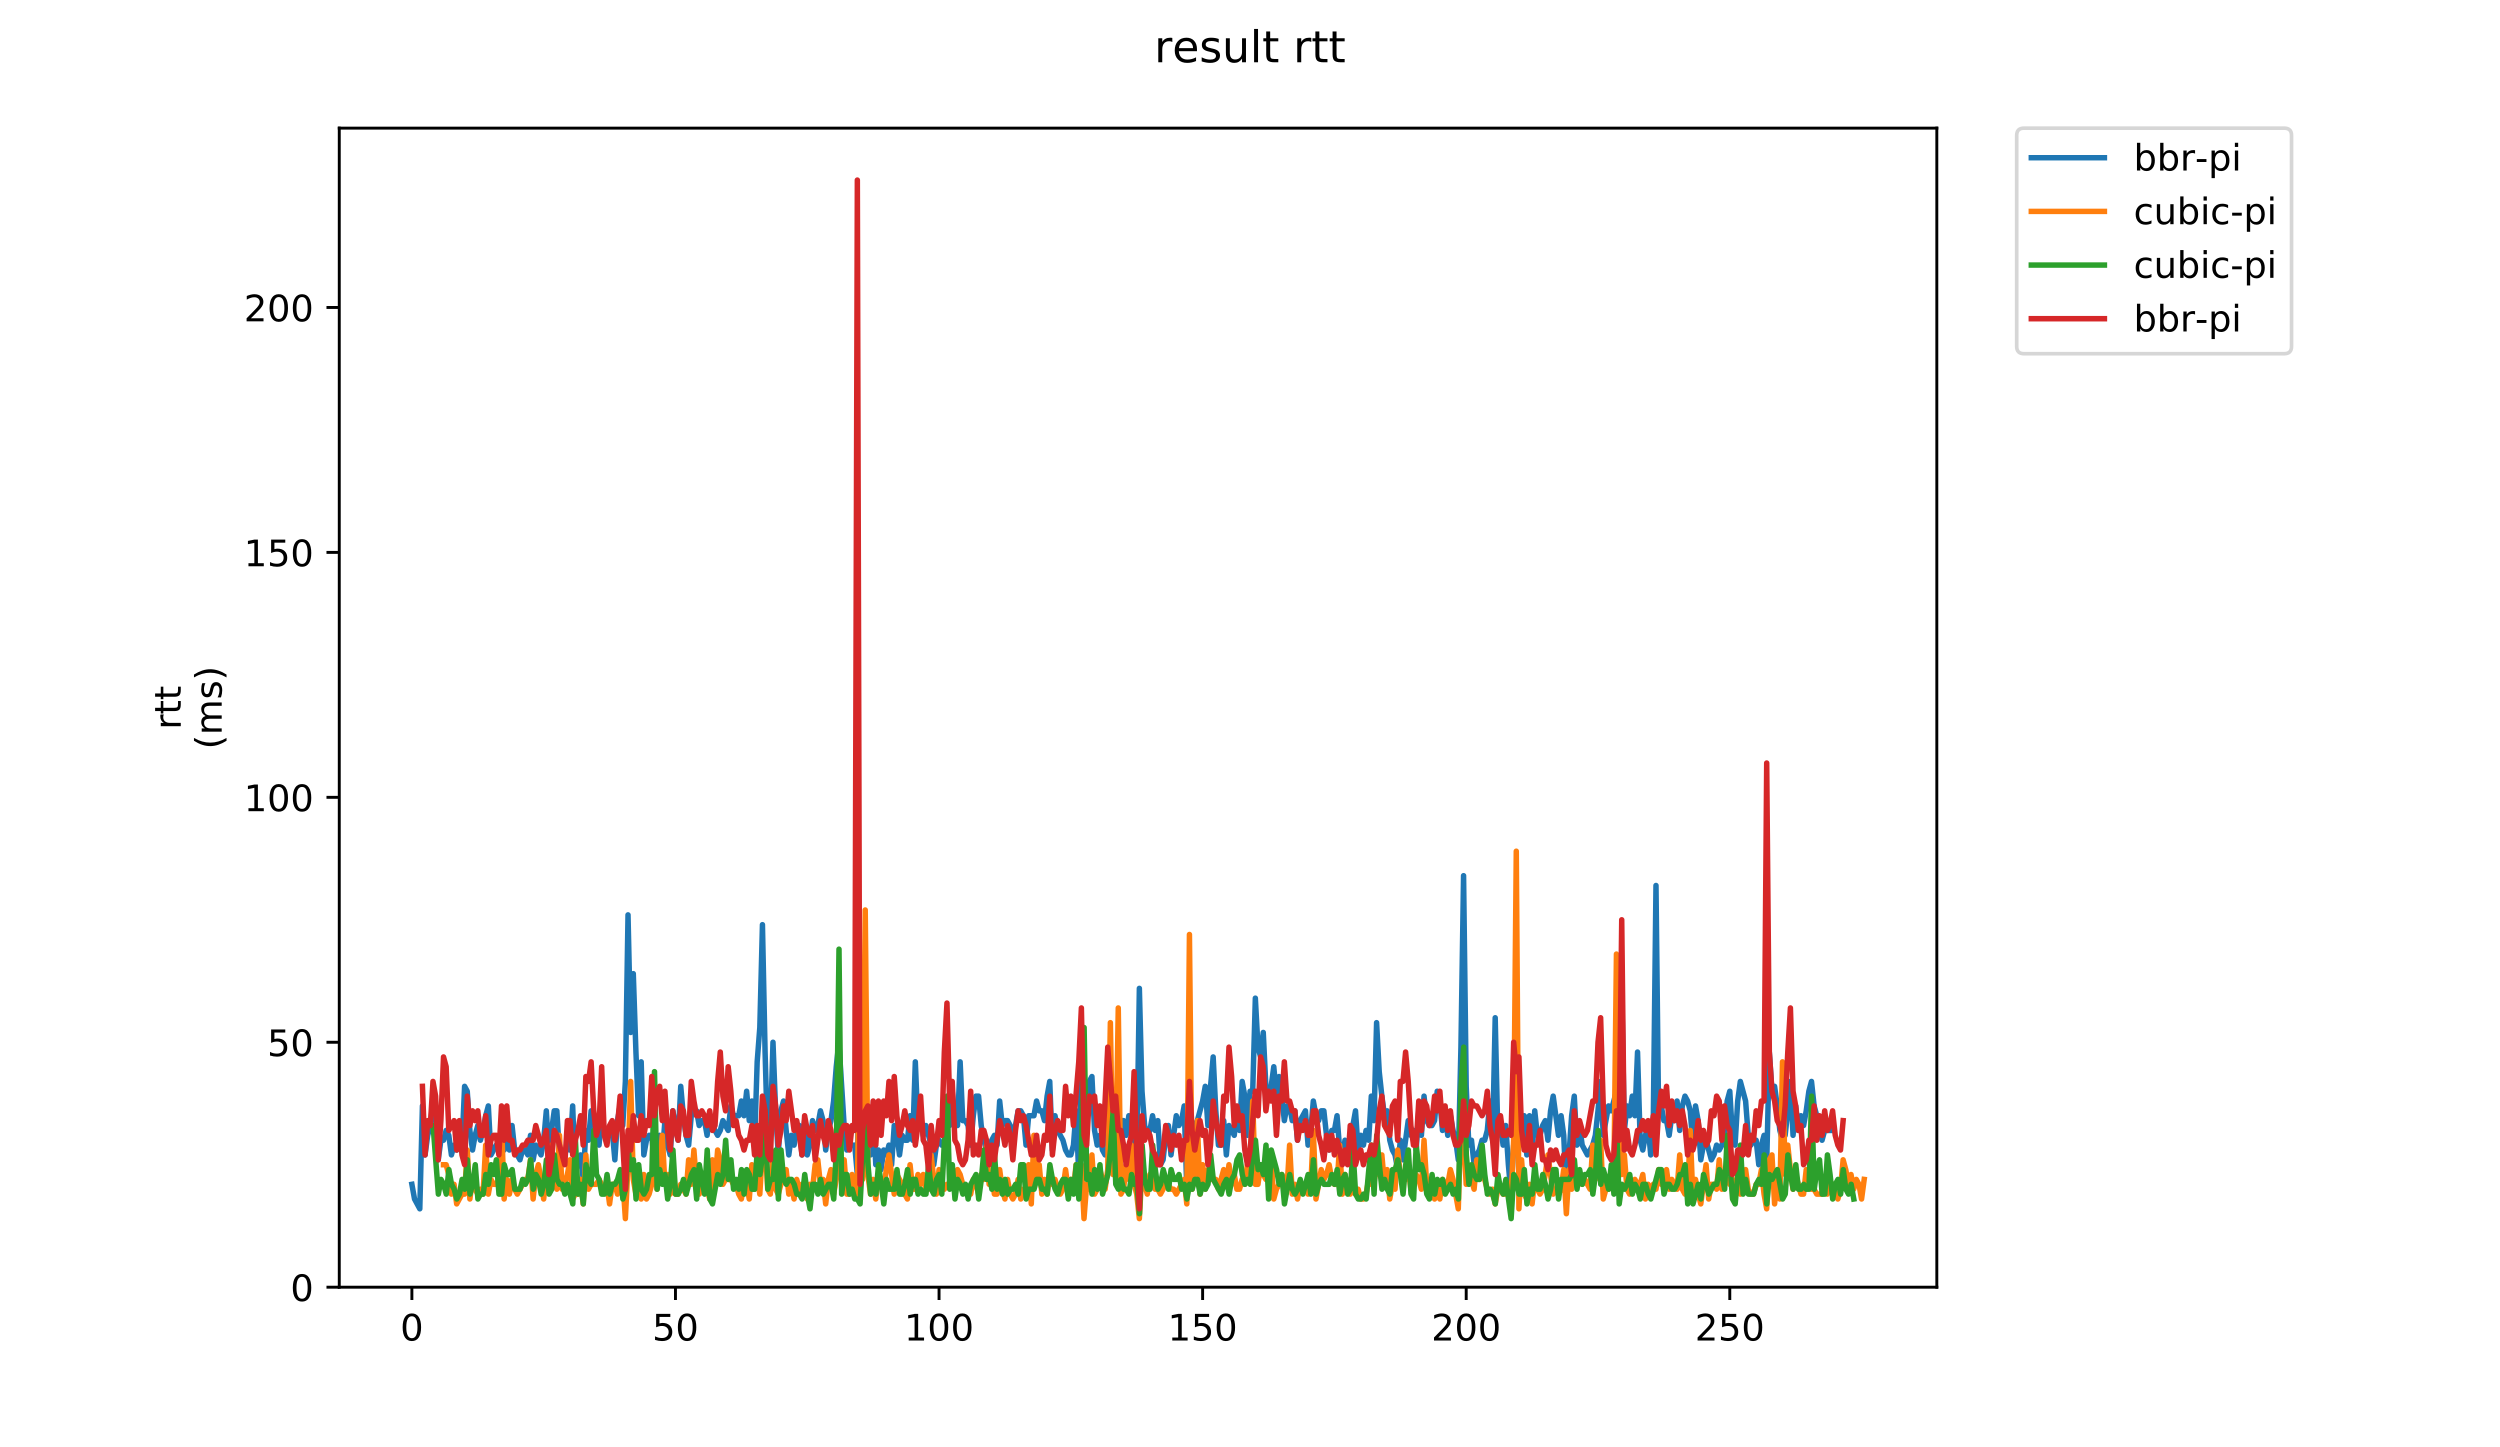 <?xml version="1.0" encoding="utf-8" standalone="no"?>
<!DOCTYPE svg PUBLIC "-//W3C//DTD SVG 1.1//EN"
  "http://www.w3.org/Graphics/SVG/1.1/DTD/svg11.dtd">
<!-- Created with matplotlib (https://matplotlib.org/) -->
<svg height="396pt" version="1.1" viewBox="0 0 684 396" width="684pt" xmlns="http://www.w3.org/2000/svg" xmlns:xlink="http://www.w3.org/1999/xlink">
 <defs>
  <style type="text/css">
*{stroke-linecap:butt;stroke-linejoin:round;}
  </style>
 </defs>
 <g id="figure_1">
  <g id="patch_1">
   <path d="M 0 396 
L 684 396 
L 684 0 
L 0 0 
z
" style="fill:#ffffff;"/>
  </g>
  <g id="axes_1">
   <g id="patch_2">
    <path d="M 92.824 352.174 
L 529.913 352.174 
L 529.913 35.062 
L 92.824 35.062 
z
" style="fill:#ffffff;"/>
   </g>
   <g id="matplotlib.axis_1">
    <g id="xtick_1">
     <g id="line2d_1">
      <defs>
       <path d="M 0 0 
L 0 3.5 
" id="mae214a462b" style="stroke:#000000;stroke-width:0.8;"/>
      </defs>
      <g>
       <use style="stroke:#000000;stroke-width:0.8;" x="112.692" xlink:href="#mae214a462b" y="352.174"/>
      </g>
     </g>
     <g id="text_1">
      <!-- 0 -->
      <defs>
       <path d="M 31.781 66.406 
Q 24.172 66.406 20.328 58.906 
Q 16.5 51.422 16.5 36.375 
Q 16.5 21.391 20.328 13.891 
Q 24.172 6.391 31.781 6.391 
Q 39.453 6.391 43.281 13.891 
Q 47.125 21.391 47.125 36.375 
Q 47.125 51.422 43.281 58.906 
Q 39.453 66.406 31.781 66.406 
z
M 31.781 74.219 
Q 44.047 74.219 50.516 64.516 
Q 56.984 54.828 56.984 36.375 
Q 56.984 17.969 50.516 8.266 
Q 44.047 -1.422 31.781 -1.422 
Q 19.531 -1.422 13.062 8.266 
Q 6.594 17.969 6.594 36.375 
Q 6.594 54.828 13.062 64.516 
Q 19.531 74.219 31.781 74.219 
z
" id="DejaVuSans-48"/>
      </defs>
      <g transform="translate(109.51 366.773)scale(0.1 -0.1)">
       <use xlink:href="#DejaVuSans-48"/>
      </g>
     </g>
    </g>
    <g id="xtick_2">
     <g id="line2d_2">
      <g>
       <use style="stroke:#000000;stroke-width:0.8;" x="184.807" xlink:href="#mae214a462b" y="352.174"/>
      </g>
     </g>
     <g id="text_2">
      <!-- 50 -->
      <defs>
       <path d="M 10.797 72.906 
L 49.516 72.906 
L 49.516 64.594 
L 19.828 64.594 
L 19.828 46.734 
Q 21.969 47.469 24.109 47.828 
Q 26.266 48.188 28.422 48.188 
Q 40.625 48.188 47.75 41.5 
Q 54.891 34.812 54.891 23.391 
Q 54.891 11.625 47.562 5.094 
Q 40.234 -1.422 26.906 -1.422 
Q 22.312 -1.422 17.547 -0.641 
Q 12.797 0.141 7.719 1.703 
L 7.719 11.625 
Q 12.109 9.234 16.797 8.062 
Q 21.484 6.891 26.703 6.891 
Q 35.156 6.891 40.078 11.328 
Q 45.016 15.766 45.016 23.391 
Q 45.016 31 40.078 35.438 
Q 35.156 39.891 26.703 39.891 
Q 22.75 39.891 18.812 39.016 
Q 14.891 38.141 10.797 36.281 
z
" id="DejaVuSans-53"/>
      </defs>
      <g transform="translate(178.445 366.773)scale(0.1 -0.1)">
       <use xlink:href="#DejaVuSans-53"/>
       <use x="63.623" xlink:href="#DejaVuSans-48"/>
      </g>
     </g>
    </g>
    <g id="xtick_3">
     <g id="line2d_3">
      <g>
       <use style="stroke:#000000;stroke-width:0.8;" x="256.923" xlink:href="#mae214a462b" y="352.174"/>
      </g>
     </g>
     <g id="text_3">
      <!-- 100 -->
      <defs>
       <path d="M 12.406 8.297 
L 28.516 8.297 
L 28.516 63.922 
L 10.984 60.406 
L 10.984 69.391 
L 28.422 72.906 
L 38.281 72.906 
L 38.281 8.297 
L 54.391 8.297 
L 54.391 0 
L 12.406 0 
z
" id="DejaVuSans-49"/>
      </defs>
      <g transform="translate(247.379 366.773)scale(0.1 -0.1)">
       <use xlink:href="#DejaVuSans-49"/>
       <use x="63.623" xlink:href="#DejaVuSans-48"/>
       <use x="127.246" xlink:href="#DejaVuSans-48"/>
      </g>
     </g>
    </g>
    <g id="xtick_4">
     <g id="line2d_4">
      <g>
       <use style="stroke:#000000;stroke-width:0.8;" x="329.038" xlink:href="#mae214a462b" y="352.174"/>
      </g>
     </g>
     <g id="text_4">
      <!-- 150 -->
      <g transform="translate(319.494 366.773)scale(0.1 -0.1)">
       <use xlink:href="#DejaVuSans-49"/>
       <use x="63.623" xlink:href="#DejaVuSans-53"/>
       <use x="127.246" xlink:href="#DejaVuSans-48"/>
      </g>
     </g>
    </g>
    <g id="xtick_5">
     <g id="line2d_5">
      <g>
       <use style="stroke:#000000;stroke-width:0.8;" x="401.154" xlink:href="#mae214a462b" y="352.174"/>
      </g>
     </g>
     <g id="text_5">
      <!-- 200 -->
      <defs>
       <path d="M 19.188 8.297 
L 53.609 8.297 
L 53.609 0 
L 7.328 0 
L 7.328 8.297 
Q 12.938 14.109 22.625 23.891 
Q 32.328 33.688 34.812 36.531 
Q 39.547 41.844 41.422 45.531 
Q 43.312 49.219 43.312 52.781 
Q 43.312 58.594 39.234 62.25 
Q 35.156 65.922 28.609 65.922 
Q 23.969 65.922 18.812 64.312 
Q 13.672 62.703 7.812 59.422 
L 7.812 69.391 
Q 13.766 71.781 18.938 73 
Q 24.125 74.219 28.422 74.219 
Q 39.75 74.219 46.484 68.547 
Q 53.219 62.891 53.219 53.422 
Q 53.219 48.922 51.531 44.891 
Q 49.859 40.875 45.406 35.406 
Q 44.188 33.984 37.641 27.219 
Q 31.109 20.453 19.188 8.297 
z
" id="DejaVuSans-50"/>
      </defs>
      <g transform="translate(391.61 366.773)scale(0.1 -0.1)">
       <use xlink:href="#DejaVuSans-50"/>
       <use x="63.623" xlink:href="#DejaVuSans-48"/>
       <use x="127.246" xlink:href="#DejaVuSans-48"/>
      </g>
     </g>
    </g>
    <g id="xtick_6">
     <g id="line2d_6">
      <g>
       <use style="stroke:#000000;stroke-width:0.8;" x="473.269" xlink:href="#mae214a462b" y="352.174"/>
      </g>
     </g>
     <g id="text_6">
      <!-- 250 -->
      <g transform="translate(463.725 366.773)scale(0.1 -0.1)">
       <use xlink:href="#DejaVuSans-50"/>
       <use x="63.623" xlink:href="#DejaVuSans-53"/>
       <use x="127.246" xlink:href="#DejaVuSans-48"/>
      </g>
     </g>
    </g>
   </g>
   <g id="matplotlib.axis_2">
    <g id="ytick_1">
     <g id="line2d_7">
      <defs>
       <path d="M 0 0 
L -3.5 0 
" id="m5530f25395" style="stroke:#000000;stroke-width:0.8;"/>
      </defs>
      <g>
       <use style="stroke:#000000;stroke-width:0.8;" x="92.824" xlink:href="#m5530f25395" y="352.174"/>
      </g>
     </g>
     <g id="text_7">
      <!-- 0 -->
      <g transform="translate(79.461 355.973)scale(0.1 -0.1)">
       <use xlink:href="#DejaVuSans-48"/>
      </g>
     </g>
    </g>
    <g id="ytick_2">
     <g id="line2d_8">
      <g>
       <use style="stroke:#000000;stroke-width:0.8;" x="92.824" xlink:href="#m5530f25395" y="285.16"/>
      </g>
     </g>
     <g id="text_8">
      <!-- 50 -->
      <g transform="translate(73.099 288.959)scale(0.1 -0.1)">
       <use xlink:href="#DejaVuSans-53"/>
       <use x="63.623" xlink:href="#DejaVuSans-48"/>
      </g>
     </g>
    </g>
    <g id="ytick_3">
     <g id="line2d_9">
      <g>
       <use style="stroke:#000000;stroke-width:0.8;" x="92.824" xlink:href="#m5530f25395" y="218.146"/>
      </g>
     </g>
     <g id="text_9">
      <!-- 100 -->
      <g transform="translate(66.736 221.945)scale(0.1 -0.1)">
       <use xlink:href="#DejaVuSans-49"/>
       <use x="63.623" xlink:href="#DejaVuSans-48"/>
       <use x="127.246" xlink:href="#DejaVuSans-48"/>
      </g>
     </g>
    </g>
    <g id="ytick_4">
     <g id="line2d_10">
      <g>
       <use style="stroke:#000000;stroke-width:0.8;" x="92.824" xlink:href="#m5530f25395" y="151.131"/>
      </g>
     </g>
     <g id="text_10">
      <!-- 150 -->
      <g transform="translate(66.736 154.93)scale(0.1 -0.1)">
       <use xlink:href="#DejaVuSans-49"/>
       <use x="63.623" xlink:href="#DejaVuSans-53"/>
       <use x="127.246" xlink:href="#DejaVuSans-48"/>
      </g>
     </g>
    </g>
    <g id="ytick_5">
     <g id="line2d_11">
      <g>
       <use style="stroke:#000000;stroke-width:0.8;" x="92.824" xlink:href="#m5530f25395" y="84.117"/>
      </g>
     </g>
     <g id="text_11">
      <!-- 200 -->
      <g transform="translate(66.736 87.916)scale(0.1 -0.1)">
       <use xlink:href="#DejaVuSans-50"/>
       <use x="63.623" xlink:href="#DejaVuSans-48"/>
       <use x="127.246" xlink:href="#DejaVuSans-48"/>
      </g>
     </g>
    </g>
    <g id="text_12">
     <!-- rtt -->
     <defs>
      <path d="M 41.109 46.297 
Q 39.594 47.172 37.812 47.578 
Q 36.031 48 33.891 48 
Q 26.266 48 22.188 43.047 
Q 18.109 38.094 18.109 28.812 
L 18.109 0 
L 9.078 0 
L 9.078 54.688 
L 18.109 54.688 
L 18.109 46.188 
Q 20.953 51.172 25.484 53.578 
Q 30.031 56 36.531 56 
Q 37.453 56 38.578 55.875 
Q 39.703 55.766 41.062 55.516 
z
" id="DejaVuSans-114"/>
      <path d="M 18.312 70.219 
L 18.312 54.688 
L 36.812 54.688 
L 36.812 47.703 
L 18.312 47.703 
L 18.312 18.016 
Q 18.312 11.328 20.141 9.422 
Q 21.969 7.516 27.594 7.516 
L 36.812 7.516 
L 36.812 0 
L 27.594 0 
Q 17.188 0 13.234 3.875 
Q 9.281 7.766 9.281 18.016 
L 9.281 47.703 
L 2.688 47.703 
L 2.688 54.688 
L 9.281 54.688 
L 9.281 70.219 
z
" id="DejaVuSans-116"/>
     </defs>
     <g transform="translate(49.459 199.594)rotate(-90)scale(0.1 -0.1)">
      <use xlink:href="#DejaVuSans-114"/>
      <use x="41.113" xlink:href="#DejaVuSans-116"/>
      <use x="80.322" xlink:href="#DejaVuSans-116"/>
     </g>
     <!-- (ms) -->
     <defs>
      <path d="M 31 75.875 
Q 24.469 64.656 21.281 53.656 
Q 18.109 42.672 18.109 31.391 
Q 18.109 20.125 21.312 9.062 
Q 24.516 -2 31 -13.188 
L 23.188 -13.188 
Q 15.875 -1.703 12.234 9.375 
Q 8.594 20.453 8.594 31.391 
Q 8.594 42.281 12.203 53.312 
Q 15.828 64.359 23.188 75.875 
z
" id="DejaVuSans-40"/>
      <path d="M 52 44.188 
Q 55.375 50.25 60.062 53.125 
Q 64.75 56 71.094 56 
Q 79.641 56 84.281 50.016 
Q 88.922 44.047 88.922 33.016 
L 88.922 0 
L 79.891 0 
L 79.891 32.719 
Q 79.891 40.578 77.094 44.375 
Q 74.312 48.188 68.609 48.188 
Q 61.625 48.188 57.562 43.547 
Q 53.516 38.922 53.516 30.906 
L 53.516 0 
L 44.484 0 
L 44.484 32.719 
Q 44.484 40.625 41.703 44.406 
Q 38.922 48.188 33.109 48.188 
Q 26.219 48.188 22.156 43.531 
Q 18.109 38.875 18.109 30.906 
L 18.109 0 
L 9.078 0 
L 9.078 54.688 
L 18.109 54.688 
L 18.109 46.188 
Q 21.188 51.219 25.484 53.609 
Q 29.781 56 35.688 56 
Q 41.656 56 45.828 52.969 
Q 50 49.953 52 44.188 
z
" id="DejaVuSans-109"/>
      <path d="M 44.281 53.078 
L 44.281 44.578 
Q 40.484 46.531 36.375 47.5 
Q 32.281 48.484 27.875 48.484 
Q 21.188 48.484 17.844 46.438 
Q 14.5 44.391 14.5 40.281 
Q 14.5 37.156 16.891 35.375 
Q 19.281 33.594 26.516 31.984 
L 29.594 31.297 
Q 39.156 29.25 43.188 25.516 
Q 47.219 21.781 47.219 15.094 
Q 47.219 7.469 41.188 3.016 
Q 35.156 -1.422 24.609 -1.422 
Q 20.219 -1.422 15.453 -0.562 
Q 10.688 0.297 5.422 2 
L 5.422 11.281 
Q 10.406 8.688 15.234 7.391 
Q 20.062 6.109 24.812 6.109 
Q 31.156 6.109 34.562 8.281 
Q 37.984 10.453 37.984 14.406 
Q 37.984 18.062 35.516 20.016 
Q 33.062 21.969 24.703 23.781 
L 21.578 24.516 
Q 13.234 26.266 9.516 29.906 
Q 5.812 33.547 5.812 39.891 
Q 5.812 47.609 11.281 51.797 
Q 16.75 56 26.812 56 
Q 31.781 56 36.172 55.266 
Q 40.578 54.547 44.281 53.078 
z
" id="DejaVuSans-115"/>
      <path d="M 8.016 75.875 
L 15.828 75.875 
Q 23.141 64.359 26.781 53.312 
Q 30.422 42.281 30.422 31.391 
Q 30.422 20.453 26.781 9.375 
Q 23.141 -1.703 15.828 -13.188 
L 8.016 -13.188 
Q 14.5 -2 17.703 9.062 
Q 20.906 20.125 20.906 31.391 
Q 20.906 42.672 17.703 53.656 
Q 14.5 64.656 8.016 75.875 
z
" id="DejaVuSans-41"/>
     </defs>
     <g transform="translate(60.657 204.995)rotate(-90)scale(0.1 -0.1)">
      <use xlink:href="#DejaVuSans-40"/>
      <use x="39.014" xlink:href="#DejaVuSans-109"/>
      <use x="136.426" xlink:href="#DejaVuSans-115"/>
      <use x="188.525" xlink:href="#DejaVuSans-41"/>
     </g>
    </g>
   </g>
   <g id="line2d_12">
    <path clip-path="url(#p600e28dbbe)" d="M 112.692 324.028 
L 113.413 328.049 
L 114.855 330.73 
L 115.576 302.584 
L 116.297 315.986 
L 117.019 310.625 
L 117.74 307.945 
L 118.461 301.243 
L 119.182 303.924 
L 119.903 317.327 
L 120.624 311.966 
L 121.345 311.966 
L 122.067 309.285 
L 122.788 310.625 
L 123.509 315.986 
L 124.23 313.306 
L 124.951 314.646 
L 125.672 307.945 
L 126.394 313.306 
L 127.115 297.222 
L 127.836 298.563 
L 128.557 309.285 
L 129.278 314.646 
L 129.999 310.625 
L 130.72 307.945 
L 131.442 311.966 
L 132.163 309.285 
L 132.884 305.264 
L 133.605 302.584 
L 134.326 315.986 
L 135.769 313.306 
L 136.49 314.646 
L 137.211 311.966 
L 137.932 314.646 
L 138.653 310.625 
L 139.374 314.646 
L 140.095 307.945 
L 140.817 314.646 
L 142.259 317.327 
L 142.98 314.646 
L 143.701 314.646 
L 144.422 315.986 
L 145.144 310.625 
L 145.865 317.327 
L 146.586 313.306 
L 148.028 315.986 
L 148.749 311.966 
L 149.471 303.924 
L 150.192 315.986 
L 150.913 309.285 
L 151.634 303.924 
L 152.355 303.924 
L 153.076 315.986 
L 153.797 318.667 
L 155.24 313.306 
L 155.961 314.646 
L 156.682 302.584 
L 157.403 321.348 
L 158.124 317.327 
L 158.846 315.986 
L 159.567 322.688 
L 160.288 309.285 
L 161.009 311.966 
L 161.73 303.924 
L 162.451 306.604 
L 163.172 310.625 
L 163.894 313.306 
L 164.615 305.264 
L 165.336 309.285 
L 166.057 310.625 
L 166.778 310.625 
L 167.499 309.285 
L 168.221 317.327 
L 168.942 306.604 
L 169.663 302.584 
L 170.384 307.945 
L 171.105 295.882 
L 171.826 250.312 
L 172.547 282.479 
L 173.269 266.396 
L 173.99 287.84 
L 174.711 305.264 
L 175.432 290.521 
L 176.153 315.986 
L 176.874 311.966 
L 177.596 310.625 
L 178.317 310.625 
L 179.038 318.667 
L 179.759 313.306 
L 180.48 310.625 
L 181.201 315.986 
L 181.923 306.604 
L 182.644 313.306 
L 183.365 315.986 
L 184.086 303.924 
L 185.528 311.966 
L 186.249 297.222 
L 186.971 305.264 
L 187.692 310.625 
L 188.413 313.306 
L 189.134 305.264 
L 189.855 303.924 
L 190.576 303.924 
L 191.298 307.945 
L 192.019 306.604 
L 192.74 306.604 
L 193.461 310.625 
L 194.182 305.264 
L 194.903 307.945 
L 196.346 310.625 
L 197.067 309.285 
L 197.788 306.604 
L 199.23 309.285 
L 199.951 302.584 
L 200.673 305.264 
L 202.115 305.264 
L 202.836 301.243 
L 203.557 305.264 
L 204.278 298.563 
L 204.999 306.604 
L 205.721 301.243 
L 206.442 313.306 
L 207.163 290.521 
L 207.884 281.139 
L 208.605 252.993 
L 209.326 287.84 
L 210.048 313.306 
L 210.769 309.285 
L 211.49 285.16 
L 212.211 303.924 
L 212.932 315.986 
L 213.653 303.924 
L 214.374 301.243 
L 215.096 309.285 
L 215.817 315.986 
L 216.538 310.625 
L 217.259 313.306 
L 217.98 309.285 
L 218.701 307.945 
L 219.423 315.986 
L 220.144 306.604 
L 220.865 315.986 
L 221.586 313.306 
L 222.307 306.604 
L 223.028 309.285 
L 223.75 307.945 
L 224.471 303.924 
L 225.192 306.604 
L 225.913 314.646 
L 226.634 309.285 
L 227.355 306.604 
L 228.076 301.243 
L 228.798 291.861 
L 229.519 285.16 
L 230.961 307.945 
L 231.682 314.646 
L 232.403 313.306 
L 233.846 313.306 
L 234.567 321.348 
L 235.288 273.097 
L 236.009 266.396 
L 236.73 298.563 
L 237.451 306.604 
L 238.173 315.986 
L 238.894 303.924 
L 239.615 318.667 
L 240.336 314.646 
L 241.057 320.007 
L 241.778 314.646 
L 242.5 315.986 
L 243.221 313.306 
L 243.942 318.667 
L 244.663 307.945 
L 245.384 310.625 
L 246.105 315.986 
L 246.826 310.625 
L 247.548 311.966 
L 248.269 311.966 
L 248.99 305.264 
L 249.711 311.966 
L 250.432 290.521 
L 251.153 307.945 
L 251.875 305.264 
L 252.596 310.625 
L 253.317 307.945 
L 254.759 313.306 
L 255.48 318.667 
L 256.201 313.306 
L 256.923 311.966 
L 257.644 313.306 
L 258.365 313.306 
L 259.086 302.584 
L 259.807 307.945 
L 260.528 298.563 
L 261.25 307.945 
L 261.971 307.945 
L 262.692 290.521 
L 263.413 306.604 
L 264.134 306.604 
L 264.855 307.945 
L 265.577 313.306 
L 266.298 305.264 
L 267.019 299.903 
L 267.74 299.903 
L 268.461 307.945 
L 269.182 311.966 
L 269.903 314.646 
L 270.625 314.646 
L 271.346 311.966 
L 272.067 310.625 
L 272.788 313.306 
L 273.509 301.243 
L 274.23 307.945 
L 274.952 306.604 
L 275.673 306.604 
L 276.394 307.945 
L 277.115 311.966 
L 278.557 303.924 
L 279.278 303.924 
L 280 305.264 
L 280.721 313.306 
L 281.442 305.264 
L 282.884 305.264 
L 283.605 301.243 
L 284.327 303.924 
L 285.048 303.924 
L 285.769 306.604 
L 286.49 299.903 
L 287.211 295.882 
L 287.932 314.646 
L 288.653 305.264 
L 289.375 309.285 
L 290.817 311.966 
L 291.538 314.646 
L 292.259 315.986 
L 292.98 315.986 
L 293.702 313.306 
L 294.423 303.924 
L 295.144 321.348 
L 295.865 293.202 
L 296.586 298.563 
L 297.307 302.584 
L 298.029 295.882 
L 298.75 294.542 
L 299.471 309.285 
L 300.192 313.306 
L 300.913 310.625 
L 301.634 314.646 
L 302.355 315.986 
L 303.077 309.285 
L 304.519 311.966 
L 305.24 307.945 
L 305.961 314.646 
L 306.682 306.604 
L 307.404 306.604 
L 308.125 310.625 
L 308.846 305.264 
L 309.567 306.604 
L 310.288 318.667 
L 311.009 315.986 
L 311.73 270.417 
L 312.452 298.563 
L 313.173 307.945 
L 313.894 310.625 
L 314.615 309.285 
L 315.336 305.264 
L 316.057 309.285 
L 316.779 306.604 
L 317.5 318.667 
L 318.221 317.327 
L 318.942 310.625 
L 319.663 307.945 
L 320.384 315.986 
L 321.827 305.264 
L 322.548 307.945 
L 323.269 306.604 
L 323.99 302.584 
L 324.711 325.368 
L 325.432 299.903 
L 326.154 313.306 
L 326.875 307.945 
L 327.596 306.604 
L 329.038 301.243 
L 329.759 297.222 
L 330.48 307.945 
L 331.202 297.222 
L 331.923 289.181 
L 332.644 303.924 
L 333.365 313.306 
L 334.086 313.306 
L 334.807 306.604 
L 335.529 315.986 
L 336.25 307.945 
L 337.692 310.625 
L 338.413 303.924 
L 339.134 309.285 
L 339.856 295.882 
L 340.577 299.903 
L 341.298 310.625 
L 342.019 298.563 
L 342.74 298.563 
L 343.461 273.097 
L 344.182 286.5 
L 344.904 289.181 
L 345.625 282.479 
L 346.346 297.222 
L 347.067 298.563 
L 347.788 297.222 
L 348.509 291.861 
L 349.231 299.903 
L 349.952 294.542 
L 350.673 299.903 
L 351.394 306.604 
L 352.115 302.584 
L 352.836 302.584 
L 353.557 306.604 
L 354.279 303.924 
L 355 311.966 
L 355.721 306.604 
L 357.163 303.924 
L 357.884 313.306 
L 358.606 309.285 
L 359.327 301.243 
L 360.048 305.264 
L 360.769 306.604 
L 361.49 303.924 
L 362.211 303.924 
L 362.932 310.625 
L 363.654 314.646 
L 364.375 309.285 
L 365.096 309.285 
L 365.817 305.264 
L 366.538 314.646 
L 367.259 317.327 
L 367.981 311.966 
L 369.423 317.327 
L 370.144 307.945 
L 370.865 303.924 
L 371.586 314.646 
L 372.308 310.625 
L 373.029 313.306 
L 373.75 309.285 
L 374.471 311.966 
L 375.192 299.903 
L 375.913 306.604 
L 376.634 279.799 
L 377.356 293.202 
L 378.077 299.903 
L 378.798 305.264 
L 379.519 303.924 
L 380.24 311.966 
L 380.961 314.646 
L 381.683 315.986 
L 382.404 320.007 
L 383.125 311.966 
L 383.846 317.327 
L 385.288 306.604 
L 386.009 310.625 
L 386.731 309.285 
L 387.452 314.646 
L 388.173 303.924 
L 388.894 310.625 
L 389.615 299.903 
L 390.336 306.604 
L 391.058 307.945 
L 391.779 307.945 
L 392.5 306.604 
L 393.221 298.563 
L 393.942 301.243 
L 394.663 309.285 
L 395.384 305.264 
L 396.106 310.625 
L 396.827 305.264 
L 397.548 309.285 
L 398.269 311.966 
L 398.99 317.327 
L 399.711 286.5 
L 400.433 239.59 
L 401.154 297.222 
L 401.875 313.306 
L 402.596 311.966 
L 403.317 318.667 
L 404.038 315.986 
L 404.759 314.646 
L 405.481 311.966 
L 406.202 311.966 
L 406.923 309.285 
L 407.644 301.243 
L 408.365 311.966 
L 409.086 278.458 
L 409.808 310.625 
L 410.529 307.945 
L 411.25 313.306 
L 411.971 307.945 
L 412.692 318.667 
L 413.413 326.709 
L 414.135 313.306 
L 414.856 311.966 
L 415.577 311.966 
L 416.298 310.625 
L 417.019 305.264 
L 417.74 315.986 
L 418.461 305.264 
L 419.183 315.986 
L 419.904 303.924 
L 420.625 310.625 
L 421.346 310.625 
L 422.067 307.945 
L 422.788 306.604 
L 423.51 311.966 
L 424.231 303.924 
L 424.952 299.903 
L 426.394 310.625 
L 427.115 305.264 
L 427.836 310.625 
L 428.558 326.709 
L 430 305.264 
L 430.721 299.903 
L 431.442 313.306 
L 432.163 307.945 
L 432.885 313.306 
L 434.327 315.986 
L 435.769 313.306 
L 436.49 310.625 
L 437.211 303.924 
L 437.933 295.882 
L 438.654 310.625 
L 440.096 302.584 
L 440.817 303.924 
L 442.26 298.563 
L 442.981 321.348 
L 443.702 270.417 
L 444.423 309.285 
L 445.144 302.584 
L 445.865 305.264 
L 446.587 299.903 
L 447.308 305.264 
L 448.029 287.84 
L 448.75 311.966 
L 449.471 314.646 
L 450.192 310.625 
L 450.913 307.945 
L 451.635 315.986 
L 452.356 305.264 
L 453.077 242.271 
L 453.798 305.264 
L 454.519 302.584 
L 455.24 306.604 
L 455.962 306.604 
L 456.683 310.625 
L 457.404 305.264 
L 458.125 306.604 
L 458.846 301.243 
L 459.567 309.285 
L 460.288 302.584 
L 461.01 299.903 
L 461.731 301.243 
L 462.452 303.924 
L 463.173 313.306 
L 463.894 302.584 
L 464.615 306.604 
L 465.337 317.327 
L 466.058 313.306 
L 466.779 311.966 
L 468.221 317.327 
L 468.942 315.986 
L 469.663 313.306 
L 470.385 314.646 
L 471.106 313.306 
L 471.827 310.625 
L 472.548 301.243 
L 473.269 298.563 
L 473.99 310.625 
L 474.712 313.306 
L 475.433 301.243 
L 476.154 295.882 
L 477.596 301.243 
L 478.317 310.625 
L 479.038 313.306 
L 479.76 311.966 
L 480.481 311.966 
L 481.202 318.667 
L 481.923 313.306 
L 482.644 310.625 
L 483.365 318.667 
L 484.087 287.84 
L 484.808 298.563 
L 485.529 297.222 
L 486.25 302.584 
L 486.971 309.285 
L 487.692 311.966 
L 488.414 310.625 
L 489.135 303.924 
L 489.856 295.882 
L 490.577 310.625 
L 491.298 302.584 
L 492.019 309.285 
L 492.74 305.264 
L 493.462 307.945 
L 494.183 303.924 
L 494.904 298.563 
L 495.625 295.882 
L 496.346 302.584 
L 497.067 305.264 
L 497.789 309.285 
L 498.51 311.966 
L 499.231 309.285 
L 501.394 309.285 
L 501.394 309.285 
" style="fill:none;stroke:#1f77b4;stroke-linecap:square;stroke-width:1.5;"/>
   </g>
   <g id="line2d_13">
    <path clip-path="url(#p600e28dbbe)" d="M 121.343 318.667 
L 122.064 318.667 
L 122.785 321.348 
L 123.506 326.709 
L 124.227 324.028 
L 124.948 329.389 
L 126.391 326.709 
L 127.112 326.709 
L 127.833 314.646 
L 128.554 328.049 
L 129.275 322.688 
L 129.996 325.368 
L 130.718 326.709 
L 131.439 325.368 
L 132.16 326.709 
L 132.881 313.306 
L 133.602 326.709 
L 134.323 322.688 
L 135.045 324.028 
L 135.766 324.028 
L 136.487 322.688 
L 137.208 306.604 
L 137.929 328.049 
L 138.65 322.688 
L 139.371 326.709 
L 140.093 322.688 
L 140.814 325.368 
L 141.535 326.709 
L 143.698 322.688 
L 144.42 322.688 
L 145.141 317.327 
L 145.862 328.049 
L 146.583 321.348 
L 147.304 318.667 
L 148.025 322.688 
L 148.746 328.049 
L 149.468 321.348 
L 150.189 324.028 
L 150.91 313.306 
L 151.631 322.688 
L 152.352 325.368 
L 153.073 310.625 
L 153.795 325.368 
L 154.516 324.028 
L 155.237 321.348 
L 155.958 317.327 
L 156.679 328.049 
L 157.4 326.709 
L 158.121 326.709 
L 158.843 322.688 
L 159.564 329.389 
L 160.285 315.986 
L 161.006 325.368 
L 161.727 324.028 
L 163.17 324.028 
L 163.891 322.688 
L 165.333 325.368 
L 166.054 324.028 
L 166.775 329.389 
L 167.497 324.028 
L 168.218 324.028 
L 168.939 326.709 
L 169.66 321.348 
L 170.381 322.688 
L 171.102 333.41 
L 171.823 318.667 
L 172.545 295.882 
L 173.266 322.688 
L 173.987 326.709 
L 174.708 320.007 
L 175.429 328.049 
L 176.15 321.348 
L 176.872 328.049 
L 177.593 326.709 
L 178.314 324.028 
L 179.035 317.327 
L 179.756 325.368 
L 180.477 318.667 
L 181.198 310.625 
L 181.92 324.028 
L 182.641 321.348 
L 183.362 326.709 
L 184.083 318.667 
L 184.804 326.709 
L 185.525 326.709 
L 186.247 324.028 
L 187.689 326.709 
L 188.41 317.327 
L 189.131 324.028 
L 189.852 314.646 
L 190.573 324.028 
L 191.295 326.709 
L 192.016 322.688 
L 192.737 325.368 
L 193.458 325.368 
L 194.179 328.049 
L 194.9 317.327 
L 195.622 324.028 
L 196.343 314.646 
L 197.064 317.327 
L 197.785 324.028 
L 198.506 322.688 
L 199.948 322.688 
L 200.67 324.028 
L 201.391 324.028 
L 202.112 326.709 
L 202.833 328.049 
L 203.554 324.028 
L 204.275 324.028 
L 204.997 328.049 
L 205.718 318.667 
L 206.439 325.368 
L 207.16 321.348 
L 207.881 326.709 
L 208.602 314.646 
L 209.324 313.306 
L 210.045 325.368 
L 210.766 326.709 
L 211.487 315.986 
L 212.208 325.368 
L 212.929 326.709 
L 213.65 324.028 
L 214.372 322.688 
L 215.093 320.007 
L 215.814 326.709 
L 216.535 324.028 
L 217.256 328.049 
L 217.977 322.688 
L 218.699 325.368 
L 219.42 324.028 
L 220.141 326.709 
L 220.862 328.049 
L 221.583 324.028 
L 222.304 325.368 
L 223.025 318.667 
L 223.747 317.327 
L 224.468 324.028 
L 225.189 322.688 
L 225.91 329.389 
L 226.631 322.688 
L 227.352 320.007 
L 228.074 326.709 
L 228.795 322.688 
L 229.516 315.986 
L 230.237 317.327 
L 230.958 317.327 
L 231.679 326.709 
L 232.4 326.709 
L 233.122 321.348 
L 233.843 326.709 
L 234.564 326.709 
L 235.285 274.438 
L 236.006 322.688 
L 236.727 248.972 
L 237.449 321.348 
L 238.17 326.709 
L 238.891 322.688 
L 239.612 328.049 
L 240.333 321.348 
L 241.054 322.688 
L 241.776 325.368 
L 242.497 320.007 
L 243.218 315.986 
L 244.66 326.709 
L 245.381 321.348 
L 246.824 324.028 
L 247.545 326.709 
L 248.266 328.049 
L 248.987 318.667 
L 249.708 325.368 
L 250.429 325.368 
L 251.151 321.348 
L 251.872 324.028 
L 252.593 321.348 
L 253.314 325.368 
L 254.035 325.368 
L 254.756 315.986 
L 255.477 322.688 
L 256.199 326.709 
L 256.92 320.007 
L 257.641 325.368 
L 258.362 325.368 
L 259.083 324.028 
L 260.526 324.028 
L 261.247 325.368 
L 261.968 320.007 
L 262.689 321.348 
L 263.41 324.028 
L 264.131 325.368 
L 264.852 325.368 
L 265.574 326.709 
L 266.295 322.688 
L 267.016 324.028 
L 267.737 326.709 
L 268.458 321.348 
L 269.179 322.688 
L 269.901 313.306 
L 270.622 324.028 
L 271.343 321.348 
L 272.064 326.709 
L 272.785 326.709 
L 273.506 320.007 
L 274.227 325.368 
L 274.949 328.049 
L 275.67 322.688 
L 276.391 326.709 
L 277.112 328.049 
L 277.833 326.709 
L 278.554 322.688 
L 279.276 328.049 
L 279.997 325.368 
L 280.718 325.368 
L 281.439 318.667 
L 282.16 329.389 
L 282.881 310.625 
L 283.603 322.688 
L 284.324 318.667 
L 285.045 326.709 
L 285.766 322.688 
L 286.487 326.709 
L 287.208 321.348 
L 287.929 324.028 
L 288.651 322.688 
L 289.372 325.368 
L 290.093 326.709 
L 290.814 325.368 
L 291.535 320.007 
L 292.256 325.368 
L 292.978 322.688 
L 293.699 325.368 
L 294.42 318.667 
L 295.141 326.709 
L 295.862 318.667 
L 296.583 333.41 
L 297.304 324.028 
L 298.026 325.368 
L 298.747 315.986 
L 299.468 326.709 
L 300.189 325.368 
L 300.91 320.007 
L 302.353 325.368 
L 303.074 320.007 
L 303.795 279.799 
L 304.516 321.348 
L 305.237 320.007 
L 305.958 275.778 
L 306.679 326.709 
L 307.401 325.368 
L 308.122 318.667 
L 308.843 322.688 
L 309.564 313.306 
L 310.285 324.028 
L 311.006 326.709 
L 311.728 333.41 
L 312.449 320.007 
L 313.17 324.028 
L 313.891 326.709 
L 314.612 321.348 
L 315.333 322.688 
L 316.055 325.368 
L 316.776 325.368 
L 317.497 326.709 
L 318.218 325.368 
L 318.939 322.688 
L 320.381 325.368 
L 321.103 325.368 
L 321.824 326.709 
L 323.987 322.688 
L 324.708 329.389 
L 325.43 255.674 
L 326.151 325.368 
L 326.872 320.007 
L 327.593 306.604 
L 328.314 326.709 
L 329.035 318.667 
L 329.756 325.368 
L 330.478 320.007 
L 331.199 322.688 
L 332.641 322.688 
L 333.362 325.368 
L 334.805 320.007 
L 335.526 324.028 
L 336.247 318.667 
L 336.968 324.028 
L 337.689 321.348 
L 338.41 325.368 
L 339.131 325.368 
L 339.853 322.688 
L 340.574 324.028 
L 341.295 318.667 
L 342.016 320.007 
L 342.737 301.243 
L 343.458 324.028 
L 344.18 324.028 
L 344.901 318.667 
L 345.622 321.348 
L 346.343 322.688 
L 347.064 321.348 
L 347.785 317.327 
L 348.506 328.049 
L 349.228 325.368 
L 349.949 324.028 
L 350.67 321.348 
L 351.391 322.688 
L 352.112 325.368 
L 352.833 313.306 
L 353.555 326.709 
L 354.276 324.028 
L 354.997 328.049 
L 355.718 324.028 
L 356.439 325.368 
L 357.16 324.028 
L 357.882 326.709 
L 358.603 325.368 
L 359.324 309.285 
L 360.045 328.049 
L 361.487 320.007 
L 362.208 322.688 
L 362.93 321.348 
L 363.651 318.667 
L 364.372 322.688 
L 365.093 324.028 
L 365.814 324.028 
L 366.535 313.306 
L 367.257 326.709 
L 367.978 321.348 
L 368.699 325.368 
L 369.42 326.709 
L 370.141 322.688 
L 370.862 326.709 
L 371.583 325.368 
L 372.305 328.049 
L 373.026 328.049 
L 373.747 326.709 
L 374.468 322.688 
L 375.189 324.028 
L 375.91 324.028 
L 376.632 317.327 
L 377.353 321.348 
L 378.074 315.986 
L 378.795 324.028 
L 379.516 320.007 
L 380.237 328.049 
L 380.958 324.028 
L 381.68 325.368 
L 382.401 314.646 
L 383.122 321.348 
L 383.843 321.348 
L 384.564 322.688 
L 385.285 318.667 
L 386.007 325.368 
L 386.728 324.028 
L 387.449 321.348 
L 388.17 322.688 
L 388.891 325.368 
L 389.612 311.966 
L 390.334 324.028 
L 391.055 325.368 
L 391.776 325.368 
L 392.497 328.049 
L 393.218 324.028 
L 393.939 328.049 
L 394.66 322.688 
L 395.382 324.028 
L 396.103 324.028 
L 396.824 320.007 
L 397.545 322.688 
L 398.987 330.73 
L 399.709 306.604 
L 400.43 310.625 
L 401.151 324.028 
L 401.872 320.007 
L 403.314 325.368 
L 404.035 317.327 
L 404.757 322.688 
L 405.478 321.348 
L 406.199 322.688 
L 406.92 325.368 
L 407.641 326.709 
L 408.362 325.368 
L 409.084 329.389 
L 409.805 325.368 
L 410.526 325.368 
L 411.247 326.709 
L 411.968 326.709 
L 412.689 325.368 
L 413.41 328.049 
L 414.132 311.966 
L 414.853 232.889 
L 415.574 330.73 
L 416.295 317.327 
L 417.016 326.709 
L 417.737 328.049 
L 418.459 324.028 
L 419.18 329.389 
L 419.901 322.688 
L 420.622 325.368 
L 421.343 326.709 
L 422.064 325.368 
L 422.785 321.348 
L 423.507 315.986 
L 424.949 326.709 
L 425.67 325.368 
L 426.391 326.709 
L 427.112 325.368 
L 427.834 320.007 
L 428.555 332.07 
L 429.276 320.007 
L 429.997 325.368 
L 430.718 321.348 
L 431.439 321.348 
L 432.882 324.028 
L 433.603 322.688 
L 435.045 325.368 
L 435.766 313.306 
L 436.487 322.688 
L 437.209 321.348 
L 437.93 311.966 
L 438.651 328.049 
L 439.372 325.368 
L 440.093 325.368 
L 440.814 321.348 
L 441.536 324.028 
L 442.257 261.035 
L 442.978 274.438 
L 443.699 321.348 
L 444.42 315.986 
L 445.141 325.368 
L 445.862 326.709 
L 446.584 324.028 
L 447.305 322.688 
L 448.026 324.028 
L 448.747 324.028 
L 449.468 321.348 
L 450.189 328.049 
L 450.911 324.028 
L 451.632 325.368 
L 452.353 324.028 
L 453.074 325.368 
L 453.795 320.007 
L 454.516 324.028 
L 455.237 324.028 
L 455.959 320.007 
L 456.68 325.368 
L 457.401 322.688 
L 458.843 325.368 
L 459.564 315.986 
L 460.286 325.368 
L 461.007 326.709 
L 461.728 326.709 
L 462.449 309.285 
L 463.17 328.049 
L 463.891 322.688 
L 464.612 326.709 
L 465.334 329.389 
L 466.776 318.667 
L 467.497 328.049 
L 468.218 324.028 
L 468.939 324.028 
L 469.661 325.368 
L 470.382 317.327 
L 471.103 325.368 
L 472.545 322.688 
L 473.266 324.028 
L 473.988 322.688 
L 474.709 326.709 
L 475.43 321.348 
L 476.151 326.709 
L 476.872 325.368 
L 477.593 320.007 
L 478.314 325.368 
L 479.036 326.709 
L 479.757 326.709 
L 480.478 324.028 
L 481.199 324.028 
L 481.92 320.007 
L 482.641 326.709 
L 483.363 330.73 
L 484.084 317.327 
L 484.805 315.986 
L 485.526 329.389 
L 486.247 322.688 
L 486.968 328.049 
L 487.689 290.521 
L 488.411 321.348 
L 489.132 313.306 
L 489.853 320.007 
L 490.574 325.368 
L 491.295 321.348 
L 492.738 326.709 
L 493.459 326.709 
L 494.18 320.007 
L 495.622 325.368 
L 496.343 325.368 
L 497.064 326.709 
L 498.507 326.709 
L 499.228 324.028 
L 499.949 326.709 
L 500.67 324.028 
L 501.391 324.028 
L 502.113 326.709 
L 502.834 328.049 
L 503.555 325.368 
L 504.276 317.327 
L 504.997 320.007 
L 505.718 324.028 
L 506.44 321.348 
L 507.161 325.368 
L 507.882 322.688 
L 508.603 324.028 
L 509.324 328.049 
L 510.045 322.688 
L 510.045 322.688 
" style="fill:none;stroke:#ff7f0e;stroke-linecap:square;stroke-width:1.5;"/>
   </g>
   <g id="line2d_14">
    <path clip-path="url(#p600e28dbbe)" d="M 118.493 307.945 
L 119.935 326.709 
L 120.656 322.688 
L 121.377 324.028 
L 122.098 326.709 
L 122.819 320.007 
L 123.541 324.028 
L 124.262 325.368 
L 124.983 328.049 
L 125.704 326.709 
L 126.425 322.688 
L 127.146 325.368 
L 127.868 317.327 
L 128.589 326.709 
L 129.31 324.028 
L 130.031 318.667 
L 130.752 328.049 
L 131.473 326.709 
L 132.195 326.709 
L 132.916 321.348 
L 133.637 324.028 
L 134.358 318.667 
L 135.079 321.348 
L 135.8 317.327 
L 136.521 326.709 
L 137.243 326.709 
L 137.964 318.667 
L 138.685 321.348 
L 139.406 321.348 
L 140.127 320.007 
L 140.848 325.368 
L 142.291 325.368 
L 143.012 322.688 
L 143.733 324.028 
L 144.454 322.688 
L 145.175 317.327 
L 145.896 325.368 
L 146.618 321.348 
L 147.339 322.688 
L 148.06 326.709 
L 148.781 324.028 
L 149.502 317.327 
L 150.223 326.709 
L 150.945 325.368 
L 151.666 315.986 
L 152.387 322.688 
L 153.108 324.028 
L 153.829 324.028 
L 154.55 326.709 
L 155.271 324.028 
L 156.714 329.389 
L 157.435 311.966 
L 158.156 326.709 
L 158.877 324.028 
L 159.598 329.389 
L 160.32 318.667 
L 161.041 322.688 
L 161.762 324.028 
L 162.483 309.285 
L 163.204 321.348 
L 163.925 322.688 
L 164.647 326.709 
L 165.368 326.709 
L 166.089 321.348 
L 166.81 326.709 
L 167.531 324.028 
L 168.252 324.028 
L 168.973 322.688 
L 169.695 320.007 
L 170.416 328.049 
L 171.137 325.368 
L 171.858 314.646 
L 172.579 320.007 
L 173.3 317.327 
L 174.022 328.049 
L 174.743 318.667 
L 175.464 325.368 
L 176.185 326.709 
L 176.906 325.368 
L 177.627 321.348 
L 178.348 321.348 
L 179.07 293.202 
L 179.791 325.368 
L 180.512 320.007 
L 181.233 324.028 
L 181.954 321.348 
L 182.675 328.049 
L 183.397 324.028 
L 184.118 314.646 
L 184.839 326.709 
L 185.56 326.709 
L 186.281 325.368 
L 187.002 322.688 
L 187.723 326.709 
L 189.166 321.348 
L 189.887 320.007 
L 190.608 328.049 
L 191.329 318.667 
L 192.772 326.709 
L 193.493 314.646 
L 194.214 328.049 
L 194.935 329.389 
L 196.377 321.348 
L 197.098 324.028 
L 197.82 321.348 
L 198.541 311.966 
L 199.262 322.688 
L 199.983 317.327 
L 200.704 325.368 
L 201.425 322.688 
L 202.147 325.368 
L 202.868 320.007 
L 203.589 326.709 
L 204.31 320.007 
L 205.031 321.348 
L 205.752 325.368 
L 206.474 325.368 
L 207.195 314.646 
L 207.916 321.348 
L 208.637 315.986 
L 209.358 303.924 
L 210.079 325.368 
L 210.8 322.688 
L 211.522 322.688 
L 212.243 314.646 
L 212.964 328.049 
L 213.685 314.646 
L 214.406 322.688 
L 215.127 324.028 
L 215.849 322.688 
L 216.57 322.688 
L 217.291 324.028 
L 218.012 326.709 
L 218.733 326.709 
L 219.454 328.049 
L 220.175 321.348 
L 220.897 326.709 
L 221.618 330.73 
L 222.339 324.028 
L 223.06 324.028 
L 223.781 326.709 
L 224.502 322.688 
L 225.224 326.709 
L 226.666 324.028 
L 227.387 324.028 
L 228.108 328.049 
L 228.829 314.646 
L 229.55 259.694 
L 230.272 326.709 
L 230.993 321.348 
L 231.714 321.348 
L 232.435 326.709 
L 233.156 325.368 
L 233.877 328.049 
L 234.599 328.049 
L 235.32 329.389 
L 236.041 315.986 
L 236.762 305.264 
L 237.483 318.667 
L 238.204 326.709 
L 238.926 324.028 
L 239.647 326.709 
L 240.368 318.667 
L 241.81 329.389 
L 242.531 322.688 
L 243.252 325.368 
L 244.695 325.368 
L 245.416 320.007 
L 246.137 326.709 
L 246.858 326.709 
L 247.579 324.028 
L 248.301 320.007 
L 249.022 326.709 
L 249.743 322.688 
L 250.464 322.688 
L 251.185 326.709 
L 251.906 325.368 
L 252.627 326.709 
L 253.349 326.709 
L 254.07 318.667 
L 254.791 325.368 
L 255.512 326.709 
L 256.233 322.688 
L 256.954 321.348 
L 257.676 326.709 
L 258.397 311.966 
L 259.118 299.903 
L 259.839 325.368 
L 260.56 318.667 
L 261.281 328.049 
L 262.002 322.688 
L 262.724 324.028 
L 263.445 326.709 
L 264.166 324.028 
L 264.887 328.049 
L 265.608 324.028 
L 267.051 321.348 
L 267.772 328.049 
L 268.493 322.688 
L 269.214 314.646 
L 269.935 322.688 
L 270.656 321.348 
L 271.377 325.368 
L 272.099 315.986 
L 272.82 325.368 
L 273.541 322.688 
L 274.262 326.709 
L 274.983 322.688 
L 275.704 326.709 
L 276.426 325.368 
L 277.147 325.368 
L 277.868 324.028 
L 278.589 326.709 
L 279.31 318.667 
L 280.031 318.667 
L 280.753 328.049 
L 281.474 325.368 
L 282.916 325.368 
L 283.637 322.688 
L 284.358 322.688 
L 285.079 325.368 
L 285.801 325.368 
L 286.522 326.709 
L 287.243 318.667 
L 287.964 322.688 
L 288.685 325.368 
L 289.406 326.709 
L 290.128 324.028 
L 290.849 322.688 
L 291.57 322.688 
L 292.291 328.049 
L 293.012 322.688 
L 293.733 326.709 
L 294.454 318.667 
L 295.176 328.049 
L 295.897 314.646 
L 296.618 281.139 
L 297.339 322.688 
L 298.06 321.348 
L 298.781 326.709 
L 299.503 320.007 
L 300.224 325.368 
L 300.945 318.667 
L 301.666 326.709 
L 303.108 321.348 
L 303.829 314.646 
L 304.551 303.924 
L 305.272 324.028 
L 305.993 325.368 
L 306.714 322.688 
L 307.435 325.368 
L 308.156 325.368 
L 308.878 326.709 
L 309.599 321.348 
L 310.32 324.028 
L 311.041 324.028 
L 311.762 332.07 
L 312.483 313.306 
L 313.204 322.688 
L 313.926 325.368 
L 314.647 325.368 
L 315.368 313.306 
L 316.089 320.007 
L 316.81 325.368 
L 317.531 324.028 
L 318.253 320.007 
L 319.695 325.368 
L 320.416 320.007 
L 321.137 322.688 
L 321.858 322.688 
L 322.58 321.348 
L 323.301 325.368 
L 324.022 324.028 
L 324.743 328.049 
L 325.464 324.028 
L 326.185 325.368 
L 326.906 322.688 
L 327.628 322.688 
L 328.349 326.709 
L 329.07 324.028 
L 329.791 325.368 
L 330.512 324.028 
L 331.233 315.986 
L 331.955 322.688 
L 334.118 326.709 
L 334.839 324.028 
L 335.56 322.688 
L 336.281 326.709 
L 337.003 322.688 
L 337.724 321.348 
L 338.445 317.327 
L 339.166 315.986 
L 339.887 321.348 
L 340.608 324.028 
L 341.33 322.688 
L 342.051 324.028 
L 342.772 315.986 
L 343.493 311.966 
L 344.214 320.007 
L 344.935 318.667 
L 345.656 321.348 
L 346.378 313.306 
L 347.099 328.049 
L 347.82 314.646 
L 349.262 320.007 
L 349.983 324.028 
L 350.705 321.348 
L 351.426 329.389 
L 352.868 321.348 
L 353.589 325.368 
L 354.31 326.709 
L 355.032 325.368 
L 355.753 322.688 
L 356.474 326.709 
L 357.916 321.348 
L 358.637 326.709 
L 359.358 317.327 
L 360.08 326.709 
L 360.801 324.028 
L 361.522 322.688 
L 362.243 324.028 
L 363.685 324.028 
L 364.407 321.348 
L 365.128 324.028 
L 365.849 320.007 
L 366.57 326.709 
L 367.291 322.688 
L 368.012 321.348 
L 368.733 326.709 
L 369.455 325.368 
L 370.176 314.646 
L 370.897 326.709 
L 371.618 328.049 
L 372.339 328.049 
L 373.06 326.709 
L 373.782 328.049 
L 374.503 320.007 
L 375.224 313.306 
L 375.945 326.709 
L 376.666 310.625 
L 377.387 318.667 
L 378.108 325.368 
L 378.83 322.688 
L 379.551 325.368 
L 380.272 326.709 
L 380.993 320.007 
L 381.714 320.007 
L 382.435 317.327 
L 383.157 321.348 
L 383.878 326.709 
L 384.599 318.667 
L 385.32 314.646 
L 386.041 326.709 
L 386.762 328.049 
L 387.483 313.306 
L 388.205 320.007 
L 388.926 318.667 
L 389.647 321.348 
L 390.368 326.709 
L 391.089 328.049 
L 391.81 321.348 
L 392.532 326.709 
L 393.253 322.688 
L 393.974 324.028 
L 394.695 322.688 
L 395.416 326.709 
L 396.859 324.028 
L 397.58 326.709 
L 398.301 325.368 
L 399.022 328.049 
L 399.743 297.222 
L 400.464 286.5 
L 401.185 315.986 
L 401.907 324.028 
L 402.628 318.667 
L 403.349 321.348 
L 404.07 322.688 
L 404.791 322.688 
L 405.512 313.306 
L 406.234 321.348 
L 406.955 326.709 
L 407.676 325.368 
L 408.397 326.709 
L 409.118 329.389 
L 409.839 321.348 
L 410.56 325.368 
L 411.282 326.709 
L 412.003 322.688 
L 413.445 333.41 
L 414.166 321.348 
L 414.887 322.688 
L 415.609 326.709 
L 416.33 326.709 
L 417.051 320.007 
L 417.772 329.389 
L 418.493 325.368 
L 419.214 326.709 
L 419.935 318.667 
L 420.657 325.368 
L 421.378 325.368 
L 422.099 321.348 
L 422.82 324.028 
L 423.541 328.049 
L 424.262 325.368 
L 424.984 320.007 
L 425.705 320.007 
L 426.426 328.049 
L 427.147 322.688 
L 429.311 322.688 
L 430.032 321.348 
L 430.753 317.327 
L 431.474 325.368 
L 432.195 320.007 
L 432.916 324.028 
L 433.637 321.348 
L 434.359 321.348 
L 435.08 320.007 
L 435.801 326.709 
L 436.522 321.348 
L 437.243 309.285 
L 437.964 324.028 
L 438.686 320.007 
L 440.128 325.368 
L 440.849 318.667 
L 441.57 326.709 
L 442.291 307.945 
L 443.012 329.389 
L 443.734 324.028 
L 444.455 325.368 
L 445.176 324.028 
L 445.897 321.348 
L 446.618 326.709 
L 447.339 324.028 
L 448.061 325.368 
L 448.782 328.049 
L 449.503 324.028 
L 450.224 324.028 
L 450.945 326.709 
L 451.666 328.049 
L 453.83 320.007 
L 454.551 320.007 
L 455.272 326.709 
L 455.993 324.028 
L 456.714 324.028 
L 457.436 325.368 
L 458.157 325.368 
L 458.878 324.028 
L 459.599 321.348 
L 460.32 321.348 
L 461.041 318.667 
L 461.762 329.389 
L 462.484 324.028 
L 463.205 329.389 
L 464.647 324.028 
L 465.368 328.049 
L 466.089 321.348 
L 467.532 326.709 
L 468.974 324.028 
L 469.695 324.028 
L 470.416 320.007 
L 471.138 321.348 
L 471.859 325.368 
L 472.58 310.625 
L 473.301 318.667 
L 474.022 328.049 
L 474.743 329.389 
L 476.186 313.306 
L 476.907 326.709 
L 477.628 322.688 
L 478.349 326.709 
L 479.791 326.709 
L 480.513 324.028 
L 481.234 322.688 
L 481.955 324.028 
L 482.676 315.986 
L 483.397 329.389 
L 484.118 321.348 
L 484.839 322.688 
L 486.282 320.007 
L 487.724 328.049 
L 488.445 326.709 
L 489.166 315.986 
L 489.888 321.348 
L 490.609 325.368 
L 491.33 318.667 
L 492.051 325.368 
L 492.772 325.368 
L 493.493 324.028 
L 494.214 325.368 
L 494.936 325.368 
L 495.657 299.903 
L 496.378 325.368 
L 497.099 320.007 
L 497.82 317.327 
L 498.541 326.709 
L 499.263 326.709 
L 499.984 315.986 
L 500.705 321.348 
L 501.426 328.049 
L 502.147 324.028 
L 502.868 322.688 
L 503.59 326.709 
L 504.311 320.007 
L 505.032 325.368 
L 505.753 326.709 
L 506.474 324.028 
L 507.195 328.049 
L 507.195 328.049 
" style="fill:none;stroke:#2ca02c;stroke-linecap:square;stroke-width:1.5;"/>
   </g>
   <g id="line2d_15">
    <path clip-path="url(#p600e28dbbe)" d="M 115.578 297.222 
L 116.299 315.986 
L 117.02 306.604 
L 117.741 307.945 
L 118.462 295.882 
L 119.183 299.903 
L 119.905 317.327 
L 120.626 306.604 
L 121.347 289.181 
L 122.068 291.861 
L 122.789 309.285 
L 124.232 306.604 
L 124.953 314.646 
L 125.674 306.604 
L 126.395 315.986 
L 127.116 318.667 
L 127.837 299.903 
L 128.558 307.945 
L 129.28 303.924 
L 130.001 306.604 
L 130.722 303.924 
L 131.443 310.625 
L 132.164 310.625 
L 132.885 305.264 
L 133.607 315.986 
L 134.328 311.966 
L 135.049 310.625 
L 135.77 310.625 
L 136.491 315.986 
L 137.212 302.584 
L 137.933 311.966 
L 138.655 302.584 
L 139.376 311.966 
L 140.097 311.966 
L 140.818 315.986 
L 141.539 314.646 
L 142.26 314.646 
L 142.982 313.306 
L 143.703 313.306 
L 144.424 311.966 
L 145.866 311.966 
L 146.587 307.945 
L 148.03 313.306 
L 148.751 311.966 
L 149.472 309.285 
L 150.193 321.348 
L 150.914 317.327 
L 151.635 309.285 
L 152.357 310.625 
L 154.52 318.667 
L 155.241 306.604 
L 155.962 306.604 
L 156.684 315.986 
L 157.405 311.966 
L 158.126 309.285 
L 158.847 305.264 
L 159.568 313.306 
L 160.289 294.542 
L 161.01 295.882 
L 161.732 290.521 
L 162.453 303.924 
L 163.174 310.625 
L 163.895 307.945 
L 164.616 291.861 
L 165.337 310.625 
L 166.059 313.306 
L 166.78 307.945 
L 167.501 306.604 
L 168.222 311.966 
L 168.943 307.945 
L 169.664 299.903 
L 171.107 325.368 
L 171.828 309.285 
L 172.549 314.646 
L 173.27 305.264 
L 173.991 311.966 
L 174.712 311.966 
L 175.434 305.264 
L 176.155 310.625 
L 176.876 306.604 
L 177.597 307.945 
L 178.318 294.542 
L 179.039 305.264 
L 179.76 298.563 
L 180.482 297.222 
L 181.203 306.604 
L 181.924 298.563 
L 182.645 309.285 
L 183.366 314.646 
L 184.087 303.924 
L 184.809 309.285 
L 185.53 311.966 
L 186.251 302.584 
L 186.972 303.924 
L 187.693 310.625 
L 188.414 310.625 
L 189.135 295.882 
L 189.857 301.243 
L 190.578 305.264 
L 191.299 305.264 
L 192.02 303.924 
L 192.741 305.264 
L 193.462 307.945 
L 194.184 303.924 
L 194.905 309.285 
L 195.626 307.945 
L 196.347 295.882 
L 197.068 287.84 
L 197.789 299.903 
L 198.511 303.924 
L 199.232 291.861 
L 199.953 298.563 
L 200.674 307.945 
L 201.395 306.604 
L 202.116 310.625 
L 202.837 311.966 
L 203.559 314.646 
L 204.28 311.966 
L 205.001 311.966 
L 205.722 307.945 
L 206.443 315.986 
L 207.164 307.945 
L 207.886 315.986 
L 208.607 299.903 
L 209.328 303.924 
L 210.049 315.986 
L 210.77 317.327 
L 211.491 297.222 
L 212.212 302.584 
L 212.934 313.306 
L 213.655 309.285 
L 214.376 302.584 
L 215.097 306.604 
L 215.818 298.563 
L 217.261 309.285 
L 217.982 306.604 
L 218.703 310.625 
L 219.424 315.986 
L 220.145 305.264 
L 220.866 309.285 
L 221.587 310.625 
L 222.309 307.945 
L 223.03 317.327 
L 224.472 306.604 
L 225.193 310.625 
L 225.914 313.306 
L 226.636 306.604 
L 227.357 309.285 
L 228.078 317.327 
L 228.799 310.625 
L 229.52 313.306 
L 230.241 309.285 
L 230.963 307.945 
L 231.684 307.945 
L 232.405 314.646 
L 233.126 307.945 
L 233.847 309.285 
L 234.568 49.27 
L 235.289 324.028 
L 236.011 309.285 
L 236.732 303.924 
L 237.453 302.584 
L 238.174 313.306 
L 238.895 301.243 
L 239.616 313.306 
L 240.338 301.243 
L 241.059 310.625 
L 241.78 301.243 
L 242.501 305.264 
L 243.222 295.882 
L 243.943 306.604 
L 244.664 294.542 
L 245.386 305.264 
L 246.107 310.625 
L 246.828 307.945 
L 247.549 303.924 
L 248.27 307.945 
L 248.991 309.285 
L 249.713 306.604 
L 250.434 313.306 
L 251.155 307.945 
L 251.876 299.903 
L 252.597 311.966 
L 253.318 313.306 
L 254.039 320.007 
L 254.761 307.945 
L 255.482 314.646 
L 256.203 313.306 
L 256.924 306.604 
L 257.645 310.625 
L 258.366 287.84 
L 259.088 274.438 
L 259.809 301.243 
L 260.53 295.882 
L 261.251 311.966 
L 261.972 313.306 
L 262.693 317.327 
L 263.414 318.667 
L 264.136 317.327 
L 264.857 311.966 
L 265.578 298.563 
L 266.299 315.986 
L 267.02 313.306 
L 267.741 315.986 
L 268.463 309.285 
L 269.184 309.285 
L 269.905 311.966 
L 270.626 318.667 
L 271.347 313.306 
L 272.068 317.327 
L 273.511 306.604 
L 274.232 309.285 
L 274.953 313.306 
L 275.674 307.945 
L 276.395 310.625 
L 277.116 317.327 
L 277.838 309.285 
L 278.559 303.924 
L 279.28 306.604 
L 280.001 305.264 
L 280.722 307.945 
L 282.165 315.986 
L 282.886 315.986 
L 283.607 310.625 
L 284.328 317.327 
L 285.049 315.986 
L 285.77 310.625 
L 286.491 311.966 
L 287.213 299.903 
L 287.934 315.986 
L 288.655 309.285 
L 289.376 306.604 
L 290.097 309.285 
L 290.818 309.285 
L 291.54 297.222 
L 292.261 305.264 
L 292.982 299.903 
L 293.703 307.945 
L 295.145 290.521 
L 295.866 275.778 
L 296.588 310.625 
L 297.309 313.306 
L 298.03 299.903 
L 298.751 301.243 
L 299.472 299.903 
L 300.193 307.945 
L 300.915 302.584 
L 301.636 313.306 
L 302.357 301.243 
L 303.078 286.5 
L 304.52 303.924 
L 305.242 299.903 
L 305.963 309.285 
L 306.684 309.285 
L 307.405 313.306 
L 308.126 318.667 
L 308.847 313.306 
L 309.568 310.625 
L 310.29 293.202 
L 311.011 315.986 
L 311.732 330.73 
L 312.453 305.264 
L 313.174 311.966 
L 313.895 309.285 
L 314.617 310.625 
L 315.338 314.646 
L 316.059 315.986 
L 316.78 318.667 
L 317.501 318.667 
L 318.222 314.646 
L 318.943 307.945 
L 319.665 310.625 
L 320.386 314.646 
L 321.107 310.625 
L 321.828 313.306 
L 322.549 310.625 
L 323.27 317.327 
L 323.992 311.966 
L 324.713 311.966 
L 325.434 295.882 
L 326.155 309.285 
L 326.876 314.646 
L 328.318 306.604 
L 329.04 310.625 
L 329.761 309.285 
L 330.482 318.667 
L 331.203 313.306 
L 331.924 301.243 
L 332.645 306.604 
L 333.367 310.625 
L 334.088 313.306 
L 334.809 299.903 
L 335.53 301.243 
L 336.251 286.5 
L 336.972 294.542 
L 337.693 307.945 
L 338.415 302.584 
L 339.136 306.604 
L 339.857 305.264 
L 340.578 314.646 
L 341.299 318.667 
L 342.02 314.646 
L 343.463 298.563 
L 344.184 305.264 
L 344.905 289.181 
L 345.626 291.861 
L 346.347 303.924 
L 347.069 298.563 
L 347.79 301.243 
L 348.511 298.563 
L 349.232 310.625 
L 349.953 299.903 
L 350.674 301.243 
L 351.395 290.521 
L 352.117 301.243 
L 352.838 301.243 
L 353.559 303.924 
L 354.28 303.924 
L 355.001 311.966 
L 355.722 307.945 
L 356.444 309.285 
L 357.165 306.604 
L 357.886 310.625 
L 358.607 310.625 
L 359.328 303.924 
L 360.049 303.924 
L 360.77 310.625 
L 361.492 313.306 
L 362.213 317.327 
L 362.934 310.625 
L 363.655 314.646 
L 364.376 310.625 
L 365.097 315.986 
L 365.819 311.966 
L 366.54 314.646 
L 367.261 318.667 
L 367.982 314.646 
L 368.703 318.667 
L 369.424 307.945 
L 370.145 309.285 
L 370.867 318.667 
L 371.588 315.986 
L 372.309 314.646 
L 373.03 318.667 
L 373.751 315.986 
L 374.472 315.986 
L 375.194 313.306 
L 375.915 315.986 
L 376.636 311.966 
L 377.357 303.924 
L 378.078 299.903 
L 378.799 307.945 
L 380.242 310.625 
L 380.963 302.584 
L 381.684 301.243 
L 382.405 311.966 
L 383.126 295.882 
L 383.847 295.882 
L 384.569 287.84 
L 385.29 295.882 
L 386.011 307.945 
L 386.732 313.306 
L 387.453 313.306 
L 388.174 301.243 
L 388.896 309.285 
L 389.617 301.243 
L 390.338 302.584 
L 391.059 307.945 
L 391.78 306.604 
L 392.501 299.903 
L 393.222 303.924 
L 393.944 298.563 
L 394.665 307.945 
L 395.386 302.584 
L 396.107 309.285 
L 396.828 303.924 
L 397.549 310.625 
L 398.271 313.306 
L 398.992 313.306 
L 399.713 311.966 
L 400.434 301.243 
L 401.155 310.625 
L 401.876 307.945 
L 402.597 301.243 
L 403.319 302.584 
L 404.04 302.584 
L 405.482 305.264 
L 406.203 303.924 
L 406.924 298.563 
L 407.646 307.945 
L 408.367 311.966 
L 409.088 321.348 
L 409.809 306.604 
L 410.53 305.264 
L 411.251 310.625 
L 411.972 310.625 
L 412.694 309.285 
L 413.415 310.625 
L 414.136 285.16 
L 414.857 293.202 
L 415.578 289.181 
L 416.299 309.285 
L 417.021 314.646 
L 417.742 314.646 
L 418.463 307.945 
L 419.184 318.667 
L 419.905 313.306 
L 420.626 313.306 
L 421.348 309.285 
L 422.069 317.327 
L 422.79 317.327 
L 423.511 320.007 
L 424.232 314.646 
L 424.953 317.327 
L 425.674 314.646 
L 426.396 317.327 
L 427.117 318.667 
L 427.838 315.986 
L 428.559 315.986 
L 429.28 314.646 
L 430.001 321.348 
L 430.723 303.924 
L 431.444 310.625 
L 432.165 306.604 
L 432.886 309.285 
L 433.607 310.625 
L 434.328 309.285 
L 435.771 301.243 
L 436.492 301.243 
L 437.213 285.16 
L 437.934 278.458 
L 438.655 302.584 
L 439.376 313.306 
L 440.098 315.986 
L 440.819 317.327 
L 441.54 315.986 
L 442.261 303.924 
L 442.982 311.966 
L 443.703 251.653 
L 444.424 314.646 
L 445.146 309.285 
L 445.867 314.646 
L 446.588 315.986 
L 447.309 313.306 
L 448.03 309.285 
L 448.751 309.285 
L 449.473 306.604 
L 450.194 309.285 
L 450.915 306.604 
L 451.636 310.625 
L 452.357 305.264 
L 453.078 315.986 
L 453.799 303.924 
L 454.521 298.563 
L 455.242 302.584 
L 455.963 297.222 
L 456.684 307.945 
L 457.405 301.243 
L 458.126 306.604 
L 458.848 303.924 
L 459.569 307.945 
L 460.29 303.924 
L 461.011 307.945 
L 461.732 315.986 
L 462.453 311.966 
L 463.175 314.646 
L 463.896 311.966 
L 464.617 306.604 
L 465.338 311.966 
L 466.059 309.285 
L 466.78 313.306 
L 467.501 311.966 
L 468.223 303.924 
L 468.944 305.264 
L 469.665 299.903 
L 470.386 301.243 
L 471.107 311.966 
L 471.828 302.584 
L 472.55 307.945 
L 473.271 309.285 
L 473.992 321.348 
L 474.713 320.007 
L 475.434 314.646 
L 476.155 314.646 
L 476.876 315.986 
L 477.598 307.945 
L 478.319 315.986 
L 479.04 310.625 
L 479.761 311.966 
L 480.482 303.924 
L 481.203 307.945 
L 481.925 301.243 
L 482.646 301.243 
L 483.367 208.764 
L 484.088 287.84 
L 484.809 298.563 
L 485.53 301.243 
L 486.251 306.604 
L 486.973 307.945 
L 487.694 310.625 
L 488.415 302.584 
L 489.136 287.84 
L 489.857 275.778 
L 490.578 298.563 
L 491.3 302.584 
L 492.021 309.285 
L 492.742 307.945 
L 493.463 318.667 
L 494.184 317.327 
L 494.905 311.966 
L 495.627 311.966 
L 496.348 302.584 
L 497.069 311.966 
L 497.79 305.264 
L 498.511 310.625 
L 499.232 303.924 
L 499.953 309.285 
L 500.675 307.945 
L 501.396 303.924 
L 502.117 310.625 
L 502.838 313.306 
L 503.559 314.646 
L 504.28 306.604 
L 504.28 306.604 
" style="fill:none;stroke:#d62728;stroke-linecap:square;stroke-width:1.5;"/>
   </g>
   <g id="patch_3">
    <path d="M 92.824 352.174 
L 92.824 35.062 
" style="fill:none;stroke:#000000;stroke-linecap:square;stroke-linejoin:miter;stroke-width:0.8;"/>
   </g>
   <g id="patch_4">
    <path d="M 529.913 352.174 
L 529.913 35.062 
" style="fill:none;stroke:#000000;stroke-linecap:square;stroke-linejoin:miter;stroke-width:0.8;"/>
   </g>
   <g id="patch_5">
    <path d="M 92.824 352.174 
L 529.913 352.174 
" style="fill:none;stroke:#000000;stroke-linecap:square;stroke-linejoin:miter;stroke-width:0.8;"/>
   </g>
   <g id="patch_6">
    <path d="M 92.824 35.062 
L 529.913 35.062 
" style="fill:none;stroke:#000000;stroke-linecap:square;stroke-linejoin:miter;stroke-width:0.8;"/>
   </g>
   <g id="legend_1">
    <g id="patch_7">
     <path d="M 553.767 96.775 
L 624.963 96.775 
Q 626.963 96.775 626.963 94.775 
L 626.963 37.062 
Q 626.963 35.062 624.963 35.062 
L 553.767 35.062 
Q 551.767 35.062 551.767 37.062 
L 551.767 94.775 
Q 551.767 96.775 553.767 96.775 
z
" style="fill:#ffffff;opacity:0.8;stroke:#cccccc;stroke-linejoin:miter;"/>
    </g>
    <g id="line2d_16">
     <path d="M 555.767 43.161 
L 575.767 43.161 
" style="fill:none;stroke:#1f77b4;stroke-linecap:square;stroke-width:1.5;"/>
    </g>
    <g id="line2d_17"/>
    <g id="text_13">
     <!-- bbr-pi -->
     <defs>
      <path d="M 48.688 27.297 
Q 48.688 37.203 44.609 42.844 
Q 40.531 48.484 33.406 48.484 
Q 26.266 48.484 22.188 42.844 
Q 18.109 37.203 18.109 27.297 
Q 18.109 17.391 22.188 11.75 
Q 26.266 6.109 33.406 6.109 
Q 40.531 6.109 44.609 11.75 
Q 48.688 17.391 48.688 27.297 
z
M 18.109 46.391 
Q 20.953 51.266 25.266 53.625 
Q 29.594 56 35.594 56 
Q 45.562 56 51.781 48.094 
Q 58.016 40.188 58.016 27.297 
Q 58.016 14.406 51.781 6.484 
Q 45.562 -1.422 35.594 -1.422 
Q 29.594 -1.422 25.266 0.953 
Q 20.953 3.328 18.109 8.203 
L 18.109 0 
L 9.078 0 
L 9.078 75.984 
L 18.109 75.984 
z
" id="DejaVuSans-98"/>
      <path d="M 4.891 31.391 
L 31.203 31.391 
L 31.203 23.391 
L 4.891 23.391 
z
" id="DejaVuSans-45"/>
      <path d="M 18.109 8.203 
L 18.109 -20.797 
L 9.078 -20.797 
L 9.078 54.688 
L 18.109 54.688 
L 18.109 46.391 
Q 20.953 51.266 25.266 53.625 
Q 29.594 56 35.594 56 
Q 45.562 56 51.781 48.094 
Q 58.016 40.188 58.016 27.297 
Q 58.016 14.406 51.781 6.484 
Q 45.562 -1.422 35.594 -1.422 
Q 29.594 -1.422 25.266 0.953 
Q 20.953 3.328 18.109 8.203 
z
M 48.688 27.297 
Q 48.688 37.203 44.609 42.844 
Q 40.531 48.484 33.406 48.484 
Q 26.266 48.484 22.188 42.844 
Q 18.109 37.203 18.109 27.297 
Q 18.109 17.391 22.188 11.75 
Q 26.266 6.109 33.406 6.109 
Q 40.531 6.109 44.609 11.75 
Q 48.688 17.391 48.688 27.297 
z
" id="DejaVuSans-112"/>
      <path d="M 9.422 54.688 
L 18.406 54.688 
L 18.406 0 
L 9.422 0 
z
M 9.422 75.984 
L 18.406 75.984 
L 18.406 64.594 
L 9.422 64.594 
z
" id="DejaVuSans-105"/>
     </defs>
     <g transform="translate(583.767 46.661)scale(0.1 -0.1)">
      <use xlink:href="#DejaVuSans-98"/>
      <use x="63.477" xlink:href="#DejaVuSans-98"/>
      <use x="126.953" xlink:href="#DejaVuSans-114"/>
      <use x="167.973" xlink:href="#DejaVuSans-45"/>
      <use x="204.057" xlink:href="#DejaVuSans-112"/>
      <use x="267.533" xlink:href="#DejaVuSans-105"/>
     </g>
    </g>
    <g id="line2d_18">
     <path d="M 555.767 57.839 
L 575.767 57.839 
" style="fill:none;stroke:#ff7f0e;stroke-linecap:square;stroke-width:1.5;"/>
    </g>
    <g id="line2d_19"/>
    <g id="text_14">
     <!-- cubic-pi -->
     <defs>
      <path d="M 48.781 52.594 
L 48.781 44.188 
Q 44.969 46.297 41.141 47.344 
Q 37.312 48.391 33.406 48.391 
Q 24.656 48.391 19.812 42.844 
Q 14.984 37.312 14.984 27.297 
Q 14.984 17.281 19.812 11.734 
Q 24.656 6.203 33.406 6.203 
Q 37.312 6.203 41.141 7.25 
Q 44.969 8.297 48.781 10.406 
L 48.781 2.094 
Q 45.016 0.344 40.984 -0.531 
Q 36.969 -1.422 32.422 -1.422 
Q 20.062 -1.422 12.781 6.344 
Q 5.516 14.109 5.516 27.297 
Q 5.516 40.672 12.859 48.328 
Q 20.219 56 33.016 56 
Q 37.156 56 41.109 55.141 
Q 45.062 54.297 48.781 52.594 
z
" id="DejaVuSans-99"/>
      <path d="M 8.5 21.578 
L 8.5 54.688 
L 17.484 54.688 
L 17.484 21.922 
Q 17.484 14.156 20.5 10.266 
Q 23.531 6.391 29.594 6.391 
Q 36.859 6.391 41.078 11.031 
Q 45.312 15.672 45.312 23.688 
L 45.312 54.688 
L 54.297 54.688 
L 54.297 0 
L 45.312 0 
L 45.312 8.406 
Q 42.047 3.422 37.719 1 
Q 33.406 -1.422 27.688 -1.422 
Q 18.266 -1.422 13.375 4.438 
Q 8.5 10.297 8.5 21.578 
z
M 31.109 56 
z
" id="DejaVuSans-117"/>
     </defs>
     <g transform="translate(583.767 61.339)scale(0.1 -0.1)">
      <use xlink:href="#DejaVuSans-99"/>
      <use x="54.98" xlink:href="#DejaVuSans-117"/>
      <use x="118.359" xlink:href="#DejaVuSans-98"/>
      <use x="181.836" xlink:href="#DejaVuSans-105"/>
      <use x="209.619" xlink:href="#DejaVuSans-99"/>
      <use x="264.6" xlink:href="#DejaVuSans-45"/>
      <use x="300.684" xlink:href="#DejaVuSans-112"/>
      <use x="364.16" xlink:href="#DejaVuSans-105"/>
     </g>
    </g>
    <g id="line2d_20">
     <path d="M 555.767 72.517 
L 575.767 72.517 
" style="fill:none;stroke:#2ca02c;stroke-linecap:square;stroke-width:1.5;"/>
    </g>
    <g id="line2d_21"/>
    <g id="text_15">
     <!-- cubic-pi -->
     <g transform="translate(583.767 76.017)scale(0.1 -0.1)">
      <use xlink:href="#DejaVuSans-99"/>
      <use x="54.98" xlink:href="#DejaVuSans-117"/>
      <use x="118.359" xlink:href="#DejaVuSans-98"/>
      <use x="181.836" xlink:href="#DejaVuSans-105"/>
      <use x="209.619" xlink:href="#DejaVuSans-99"/>
      <use x="264.6" xlink:href="#DejaVuSans-45"/>
      <use x="300.684" xlink:href="#DejaVuSans-112"/>
      <use x="364.16" xlink:href="#DejaVuSans-105"/>
     </g>
    </g>
    <g id="line2d_22">
     <path d="M 555.767 87.195 
L 575.767 87.195 
" style="fill:none;stroke:#d62728;stroke-linecap:square;stroke-width:1.5;"/>
    </g>
    <g id="line2d_23"/>
    <g id="text_16">
     <!-- bbr-pi -->
     <g transform="translate(583.767 90.695)scale(0.1 -0.1)">
      <use xlink:href="#DejaVuSans-98"/>
      <use x="63.477" xlink:href="#DejaVuSans-98"/>
      <use x="126.953" xlink:href="#DejaVuSans-114"/>
      <use x="167.973" xlink:href="#DejaVuSans-45"/>
      <use x="204.057" xlink:href="#DejaVuSans-112"/>
      <use x="267.533" xlink:href="#DejaVuSans-105"/>
     </g>
    </g>
   </g>
  </g>
  <g id="text_17">
   <!-- result rtt -->
   <defs>
    <path d="M 56.203 29.594 
L 56.203 25.203 
L 14.891 25.203 
Q 15.484 15.922 20.484 11.062 
Q 25.484 6.203 34.422 6.203 
Q 39.594 6.203 44.453 7.469 
Q 49.312 8.734 54.109 11.281 
L 54.109 2.781 
Q 49.266 0.734 44.188 -0.344 
Q 39.109 -1.422 33.891 -1.422 
Q 20.797 -1.422 13.156 6.188 
Q 5.516 13.812 5.516 26.812 
Q 5.516 40.234 12.766 48.109 
Q 20.016 56 32.328 56 
Q 43.359 56 49.781 48.891 
Q 56.203 41.797 56.203 29.594 
z
M 47.219 32.234 
Q 47.125 39.594 43.094 43.984 
Q 39.062 48.391 32.422 48.391 
Q 24.906 48.391 20.391 44.141 
Q 15.875 39.891 15.188 32.172 
z
" id="DejaVuSans-101"/>
    <path d="M 9.422 75.984 
L 18.406 75.984 
L 18.406 0 
L 9.422 0 
z
" id="DejaVuSans-108"/>
    <path id="DejaVuSans-32"/>
   </defs>
   <g transform="translate(315.818 17.038)scale(0.12 -0.12)">
    <use xlink:href="#DejaVuSans-114"/>
    <use x="41.082" xlink:href="#DejaVuSans-101"/>
    <use x="102.605" xlink:href="#DejaVuSans-115"/>
    <use x="154.705" xlink:href="#DejaVuSans-117"/>
    <use x="218.084" xlink:href="#DejaVuSans-108"/>
    <use x="245.867" xlink:href="#DejaVuSans-116"/>
    <use x="285.076" xlink:href="#DejaVuSans-32"/>
    <use x="316.863" xlink:href="#DejaVuSans-114"/>
    <use x="357.977" xlink:href="#DejaVuSans-116"/>
    <use x="397.186" xlink:href="#DejaVuSans-116"/>
   </g>
  </g>
 </g>
 <defs>
  <clipPath id="p600e28dbbe">
   <rect height="317.112" width="437.089" x="92.824" y="35.062"/>
  </clipPath>
 </defs>
</svg>
